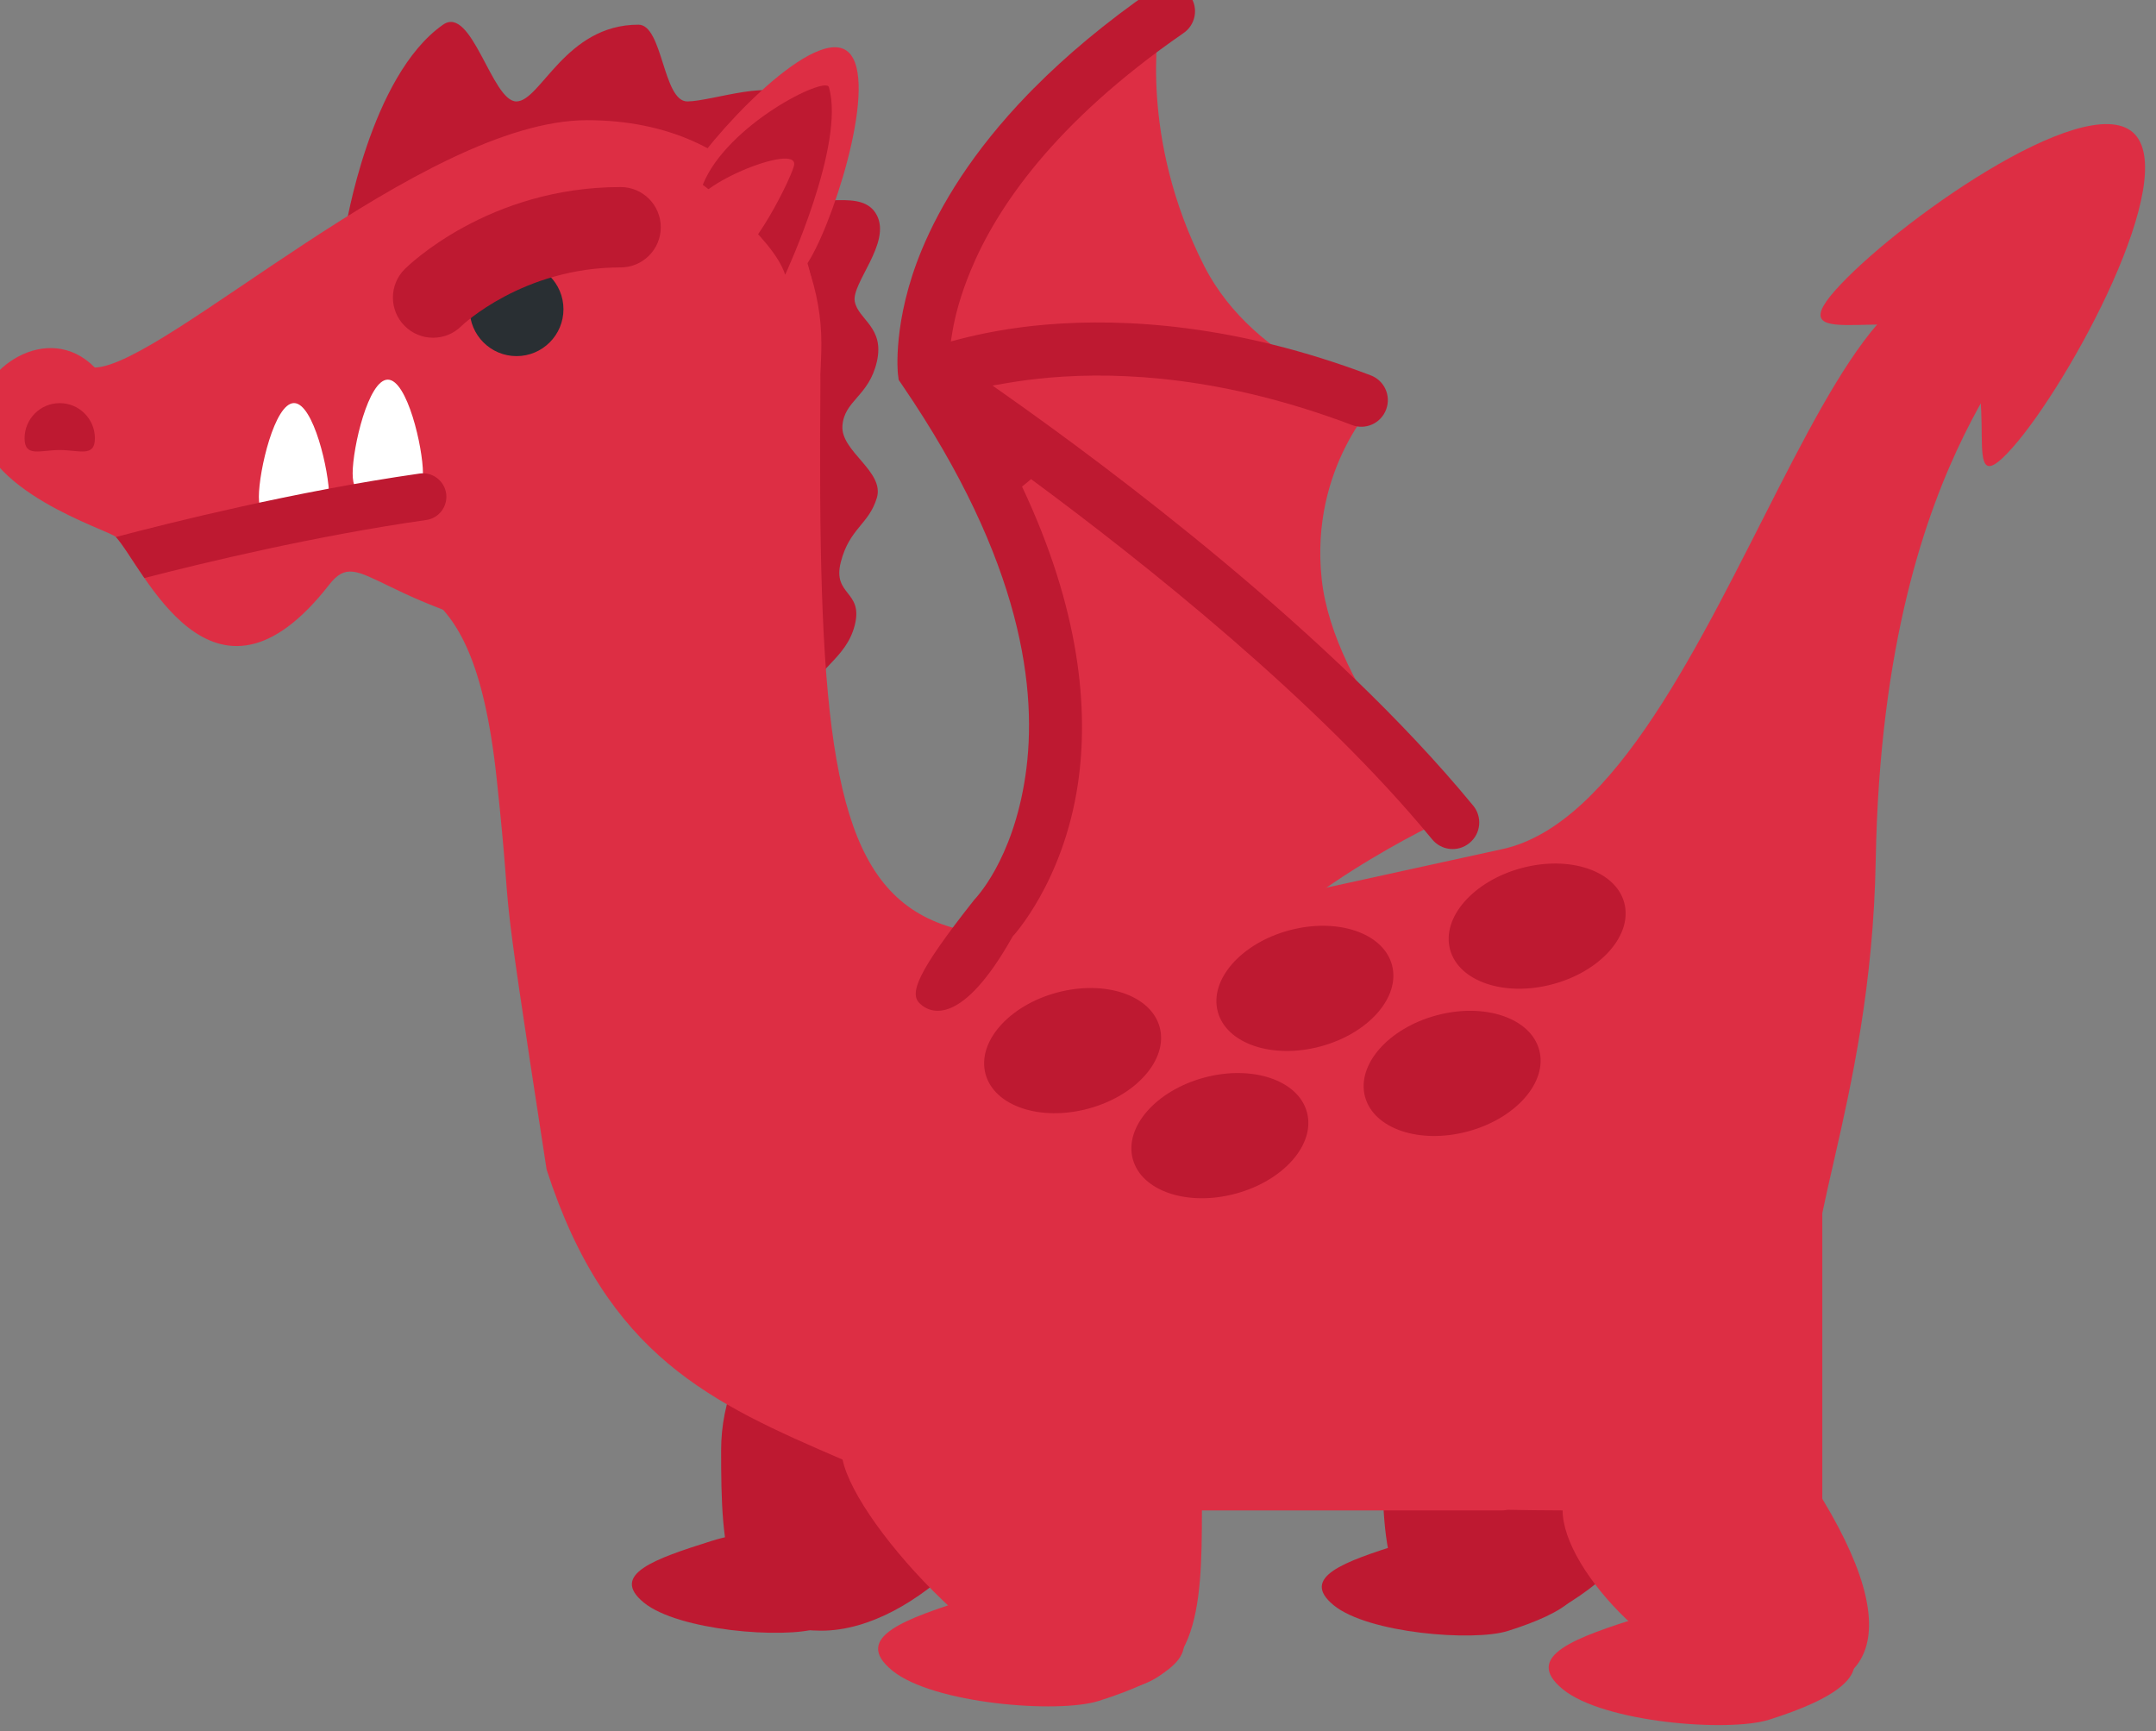 <?xml version="1.0" encoding="UTF-8"?>
<svg id="svg835" width="56.321" height="45.224" version="1.1" viewBox="0 0 56.321 45.224" xmlns="http://www.w3.org/2000/svg" xmlns:cc="http://creativecommons.org/ns#" xmlns:dc="http://purl.org/dc/elements/1.1/" xmlns:rdf="http://www.w3.org/1999/02/22-rdf-syntax-ns#">
 <rect x="0" y="0" width="56.321" height="45.224" fill="#808080" stroke="none"/>
 <style id="style2" type="text/css">.st0{fill:#DD2E44;}
	.st1{fill:#FFFFFF;}
	.st2{fill:#FDCB58;}
	.st3{clip-path:url(#SVGID_2_);fill:#FFFFFF;}
	.st4{clip-path:url(#SVGID_4_);fill:#FFFFFF;}
	.st5{clip-path:url(#SVGID_6_);fill:#FFFFFF;}
	.st6{clip-path:url(#SVGID_8_);fill:#FFFFFF;}
	.st7{clip-path:url(#SVGID_10_);fill:#FFFFFF;}</style>
 <g id="g1264" transform="matrix(.049 0 0 .049 111.45 76.241)">
  <g id="g1134" transform="translate(-8.555 957.39)">
   <path id="path924" d="m-1799.8-1838.7c-13.862-3.848-15.504-22.241-28.998-31.671-13.95-9.75-27.901 17.536-38.124 5.846-10.223-11.69 4.643-29.226-4.665-48.702-9.308-19.476-24.173-6.826-26.048-23.38-1.875-16.553 13.949-19.501 13.949-36.054s-6.517-23.379-4.665-37.01c1.853-13.631 23.257-4.887 26.984-22.095 3.728-17.231-1.874-25.648-0.936-36.356 0.937-10.708 19.531-13.631 29.754-31.166s-10.222-21.441-4.643-39.537c5.58-18.12 22.32-22.818 26.962-41.289 4.643-18.471-12.075-15.619-7.432-33.645 4.643-18.026 14.888-19.943 19.174-34.112 4.308-14.145-19.271-24.757-18.333-38.411s14.025-15.621 18.333-34.139c4.308-18.517-9.867-22.398-11.742-32.147-1.875-9.75 19.532-31.19 11.742-46.061-7.768-14.893-32.187-2.665-42.432-11.432-10.245-8.768-3.705-30.208-6.518-49.194-2.009-13.49-39.06 0-52.073 0-13.035 0-13.037-40.915-26.05-40.915-39.061 0-52.095 40.915-65.108 40.915s-23.749-51.623-39.06-40.915c-39.061 27.285-52.075 109.12-52.075 109.12s65.109-54.569 143.23-40.915c78.122 13.654 90.221 54.523 103.23 136.35-15.825 81.294-96.715 258.68-121.83 345.4-25.111 86.695 79.973 143.2 168.34 168.55 2.436 0.699 4.859 1.23 7.277 1.693z" fill="#be1931"/>
  </g>
  <path id="path1138" d="m-1729.8-782.82c0 32.05-55.221 96.149-106.85 96.149-51.6 0-53.394-43.042-53.394-96.149s41.857-96.149 93.456-96.149c51.632 0 66.791 43.042 66.791 96.149z" fill="#be1931"/>
  <path id="path815" d="m-1377.3-782.82c0 32.05-55.221 96.149-106.85 96.149-51.6 0-53.394-43.042-53.394-96.149s41.857-96.149 93.456-96.149c51.632 0 66.791 43.042 66.791 96.149z" fill="#be1931"/>
  <path id="path817" d="m-1274.5-1097.4c4.099-231.07 98.734-278.97 69.227-284.23-85.044-116.43-147.95 252.01-268.2 278.31l-36.879 8.065c-303.4 66.351-329.5 82.475-326.76-256.23 1.655-203.96-152.42-59.783-119.08-5.041 11.395 18.706-171.1-17.75-132.38 76.286 21.487 52.181 65.367 12.732 78.9 139.63 9.886 92.711-1.428 26.814 26.609 208.2 32.316 99.688 87.684 124.3 157.78 154.55 7.436 35.863 88.905 123.23 138.17 123.23 51.6 0 53.394-43.042 53.394-96.149h160.25c1.09 0 2.115-0.321 3.237-0.321 9.326 0.16 18.813 0.321 28.812 0.321 0 32.05 55.481 90.978 106.85 96.149 54.197 5.454 81.04-25.045 27.018-109.69-2.465-3.862-8.322-68.493 2.574-81.794-16.072-42.383 28.111-118 30.475-251.28z" fill="#dd2e44"/>
  <g id="g1152" transform="translate(-133.08 165.34)">
   <path id="path20-7" d="m-1523.4-1708.5s-11.181 60.154 23.979 129.02c27.43 53.794 92.859 70.789 92.859 70.789s-36.647 36.071-30.236 96.076c6.443 60.06 70.464 125.78 70.464 125.78s-77.895 34.459-121.69 85.467c-42.591 49.637-62.096 112.52-62.096 112.52l-61.834-154.06 30.956-72.449-2.313-86.925-57.685-125.42s-10.979-45.136 20.547-85.436c10.469-59.841 94.906-97.348 97.046-95.362z" fill="#dd2e44" stroke-miterlimit="10"/>
   <path id="path1163" d="m-1590.2-1674.3c-1.134 1.148-2.251 2.287-3.345 3.42-29.29 30.327-46.508 58.834-56.42 82.696-15.82 38.085-12.767 66.022-12.76 66.086l0.425 3.341 1.921 2.813c64.402 94.313 72.301 163.27 65.618 208.36-3.339 22.524-10.054 38.926-15.981 49.725-5.927 10.798-11.239 16.176-11.239 16.176-30.775 38.956-34.805 50.109-28.957 55.441 5.728 5.497 22.594 12.022 49.395-35.844 0 0 26.997-28.782 34.787-81.342 5.844-39.427 1.275-92.639-29.788-158.46l4.835-3.975c60.709 44.824 153.24 118.43 213.62 191.8l0.036 0.036c4.952 6.218 13.935 7.165 20.073 2.114 6.138-5.051 6.939-14.049 1.79-20.105l-0.036-0.036c-75.263-91.459-193.81-179.88-249.68-219.19l-6.4-4.504 7.715-1.315c6.812-1.163 14.523-2.223 23.327-2.963 38.039-3.201 93.04-0.245 160.35 25.225l0.044 0.02c7.38 2.899 15.613-0.752 18.419-8.167 2.806-7.415-0.946-15.602-8.396-18.315l-0.021-0.01-0.022-0.01c-71.424-27.025-130.96-30.474-172.75-26.957-19.059 1.604-34.674 4.765-46.059 7.725l-4.798 1.247 0.801-4.892c1.371-8.38 4.209-19.499 9.883-33.159 13.662-32.891 44.122-78.44 113.18-126.2l0.014-0.014 0.021-0.01c6.583-4.426 8.256-13.28 3.744-19.804-4.512-6.524-13.387-8.083-19.851-3.485l-0.03 0.03c-25.594 17.702-46.46 35.373-63.448 52.505z" color="#000000" color-rendering="auto" dominant-baseline="auto" fill="#be1931" image-rendering="auto" shape-rendering="auto" solid-color="#000000" style="font-feature-settings:normal;font-variant-alternates:normal;font-variant-caps:normal;font-variant-ligatures:normal;font-variant-numeric:normal;font-variant-position:normal;isolation:auto;mix-blend-mode:normal;shape-padding:0;text-decoration-color:#000000;text-decoration-line:none;text-decoration-style:solid;text-indent:0;text-orientation:mixed;text-transform:none;white-space:normal"/>
  </g>
  <g id="g831" transform="matrix(30.957 -8.295 8.295 30.957 -2505.4 -1577.1)" fill="#be1931" stroke-width=".031">
   <ellipse id="ellipse821" cx="27.5" cy="24" rx="1.5" ry="1"/>
   <ellipse id="ellipse823" cx="23.5" cy="24" rx="1.5" ry="1"/>
   <ellipse id="ellipse825" cx="19.5" cy="24" rx="1.5" ry="1"/>
   <ellipse id="ellipse827" cx="21.5" cy="26" rx="1.5" ry="1"/>
   <ellipse id="ellipse829" cx="25.5" cy="26" rx="1.5" ry="1"/>
  </g>
  <path id="path4" d="m-1836.6-1373.2c0 85.208-51.022 174.44-124.94 162.06-114.02-19.064-120.08-55.413-137.45-33.115-62.482 80.174-99.474-10.389-113.68-25.404-3.577-3.77-73.748-24.44-73.748-63.981 0-25.64 37.485-51.793 62.482-26.368 36.885-0.921 174.94-131.86 262.39-131.86 87.457-0.022 124.94 65.93 124.94 118.67z" fill="#dd2e44"/>
  <path id="path6" d="m-1974.1-1391.1c0 13.794-11.202 24.997-24.997 24.997s-24.997-11.202-24.997-24.997 11.203-24.997 24.997-24.997c13.816 0.022 24.997 11.202 24.997 24.997z" fill="#292f33"/>
  <path id="path8" d="m-2223.9-1322.3c0 10.346-8.397 6.255-18.742 6.255s-18.742 4.091-18.742-6.255c0-10.346 8.396-18.742 18.742-18.742s18.742 8.397 18.742 18.742z" fill="#be1931"/>
  <path id="path1120" d="m-2049-1303.6c0 13.816-8.397 12.488-18.742 12.488s-18.742 1.307-18.742-12.488c0-13.794 8.396-49.973 18.742-49.973s18.742 36.178 18.742 49.973z" fill="#fff"/>
  <path id="path10" d="m-2099-1291.1c0 13.816-8.397 12.488-18.742 12.488-10.346 0.022-18.742 1.328-18.742-12.488 0-13.794 8.397-49.972 18.742-49.972 10.346 0 18.742 36.178 18.742 49.972z" fill="#fff"/>
  <path id="path12" d="m-2050.8-1303.5c-66.294 9.468-133.12 26.218-161.89 33.822 3.577 3.791 8.632 12.402 15.187 21.87 31.53-8.14 91.099-22.512 150.26-30.93 6.833-0.985 11.567-7.326 10.603-14.159-1.007-6.854-7.368-11.61-14.158-10.603z" fill="#be1931"/>
  <path id="path16" d="m-2043.6-1375.9c-5.484 0-10.967-2.099-15.144-6.276-8.375-8.375-8.375-21.912 0-30.288 1.778-1.778 44.575-43.761 115.11-43.761 11.824 0 21.42 9.596 21.42 21.42 0 11.824-9.596 21.42-21.42 21.42-52.157 0-84.501 30.887-84.823 31.209-4.177 4.177-9.66 6.276-15.144 6.276z" fill="#be1931"/>
  <g id="g1228" transform="rotate(15 -2054.1 -1349.8)">
   <path id="path1222" d="m-1867.3-1470.8c-7.542 28.149-23.925 20.859-45.004 15.211-21.079-5.648-38.9-7.57-31.369-35.675 7.531-28.106 44.389-97.233 65.468-91.585 21.079 5.648 18.436 83.944 10.905 112.05z" fill="#dd2e44"/>
   <path id="path1224" d="m-1881.5-1561.4c-3.322-5.404-47.363 33.452-51.441 67.728 0 0 43.236 16.987 54.84 34.91 0 0 13.225-75.57-3.398-102.64z" fill="#be1931"/>
   <path id="path1226" d="m-1888.6-1516c0-14.203-54.815 27.453-44.77 37.498s12.606 7.232 22.651 17.277 22.119-44.73 22.119-54.775z" fill="#dd2e44"/>
  </g>
  <path id="path1131" d="m-1201.6-1317.3c-30.841 34.89-3.117-32.81-29.244-55.905-26.127-23.095-96.212 7.064-65.42-27.772 30.794-34.836 132.76-107.46 158.89-84.361 26.127 23.095-33.429 133.2-64.222 168.04z" fill="#dd2e44"/>
  <path id="path1140" d="m-1470.6-686.54c-18.307 5.779-74.519 1.312-92.845-13.671-18.314-14.974 5.635-23.256 35.969-32.832 30.334-9.576 69.776-5.191 88.09 9.783 18.326 14.983-0.88 27.144-31.214 36.72z" fill="#be1931"/>
  <path id="path1142" d="m-1838.4-687.97c-18.307 5.779-74.519 1.312-92.845-13.671-18.314-14.974 5.635-23.256 35.969-32.832 30.334-9.576 69.776-5.191 88.09 9.783 18.326 14.983-0.88 27.144-31.214 36.72z" fill="#be1931"/>
  <path id="path1144" d="m-1688.8-649.21c-21.689 6.847-88.288 1.555-110-16.197-21.698-17.741 6.676-27.554 42.615-38.899 35.939-11.345 82.669-6.15 104.37 11.591 21.712 17.752-1.042 32.16-36.981 43.505z" fill="#dd2e44"/>
  <path id="path1146" d="m-1331.3-639.23c-21.689 6.847-88.288 1.555-110-16.197-21.698-17.741 6.676-27.554 42.615-38.899 35.939-11.345 82.669-6.15 104.37 11.591 21.712 17.752-1.042 32.16-36.981 43.505z" fill="#dd2e44"/>
  <rect id="rect1220" x="-1339.8" y="-960.07" width="36.823" height="218.78" fill="#dd2e44" style="paint-order:markers stroke fill"/>
 </g>
 <style id="style2-3" type="text/css">.st0{fill:#DD2E44;}
	.st1{fill:#FFFFFF;}
	.st2{fill:#FDCB58;}
	.st3{clip-path:url(#SVGID_2_);fill:#FFFFFF;}
	.st4{clip-path:url(#SVGID_4_);fill:#FFFFFF;}
	.st5{clip-path:url(#SVGID_6_);fill:#FFFFFF;}
	.st6{clip-path:url(#SVGID_8_);fill:#FFFFFF;}
	.st7{clip-path:url(#SVGID_10_);fill:#FFFFFF;}</style>
</svg>
